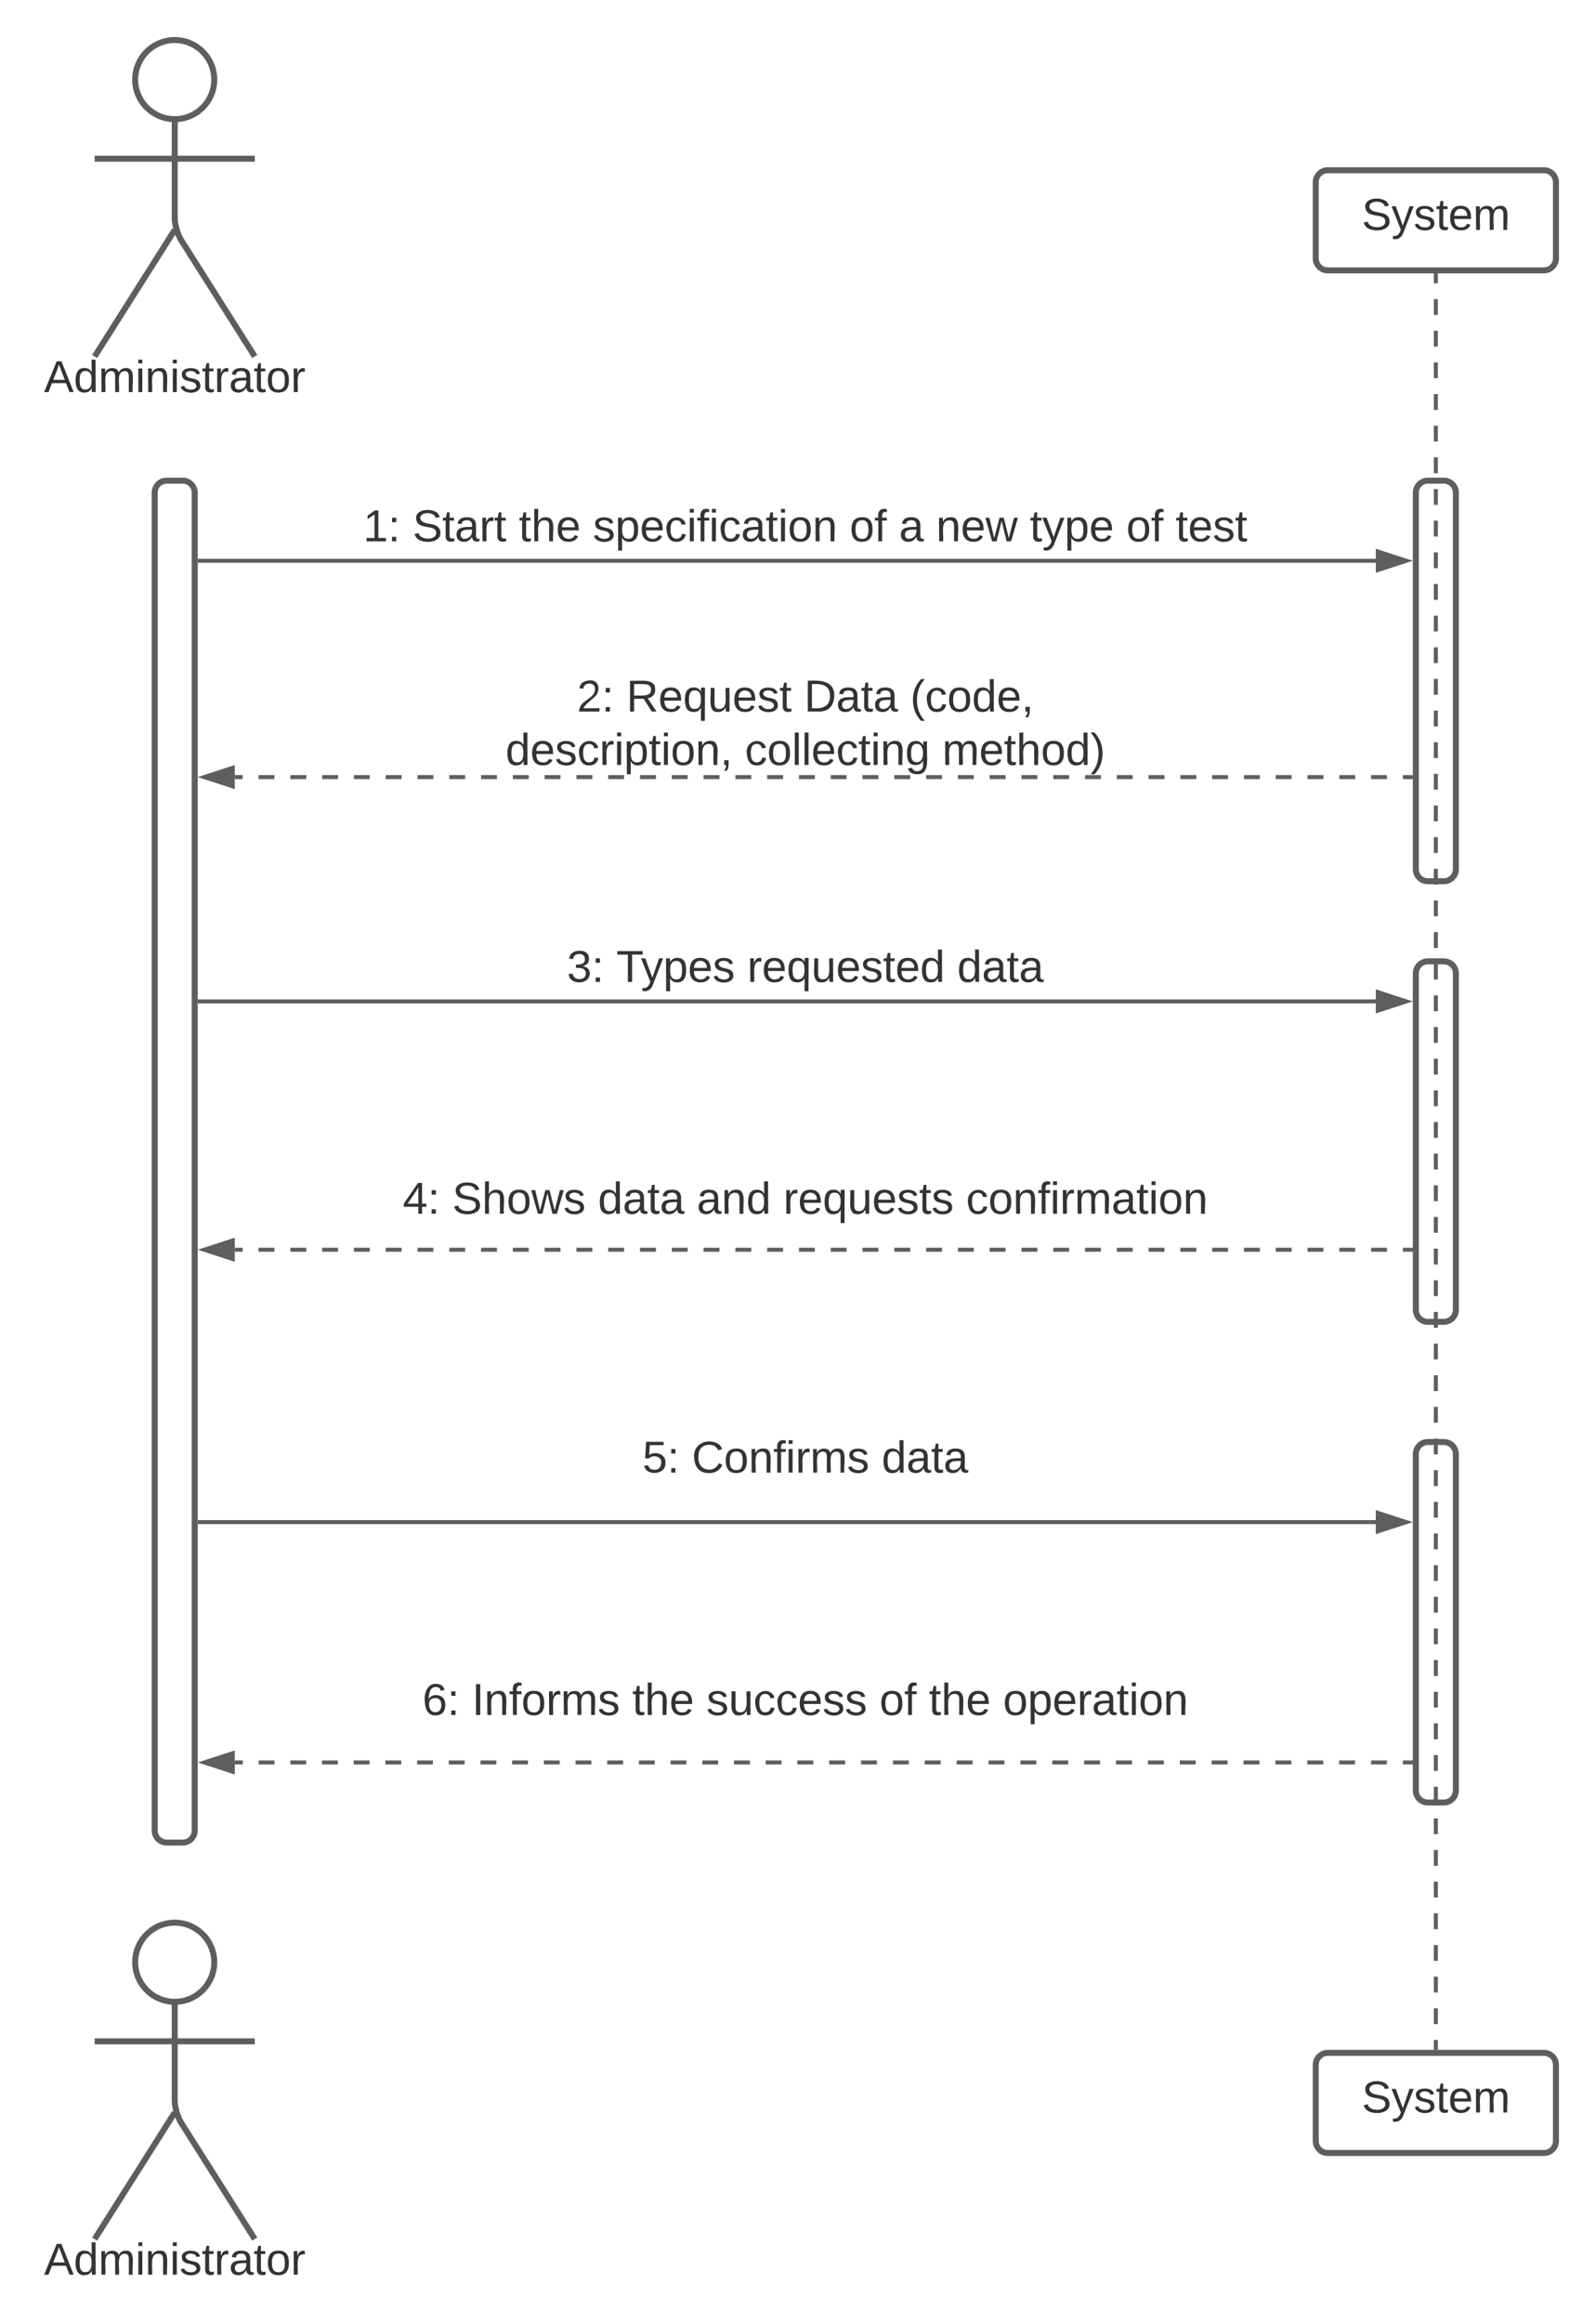 <svg xmlns="http://www.w3.org/2000/svg" xmlns:xlink="http://www.w3.org/1999/xlink" xmlns:lucid="lucid" width="797.28" height="1160"><g transform="translate(-62.722 -60)" lucid:page-tab-id="0_0"><path d="M0 0h1870.87v1322.83H0z" fill="#fff"/><path d="M169.75 99.75c0 10.9-8.84 19.75-19.75 19.75-10.9 0-19.75-8.84-19.75-19.75C130.25 88.85 139.1 80 150 80c10.9 0 19.75 8.84 19.75 19.75z" stroke="#5e5e5e" stroke-width="3" fill="#fff"/><path d="M150 119.5v49.3c0 3.3 1.44 8.27 3.2 11.07L190 238m-40-63.2L110 238m0-98.75h80" stroke="#5e5e5e" stroke-width="3" fill="none"/><path d="M110 86c0-3.3 2.7-6 6-6h68c3.3 0 6 2.7 6 6v168c0 3.3-2.7 6-6 6h-68c-3.3 0-6-2.7-6-6z" fill="none"/><use xlink:href="#a" transform="matrix(1,0,0,1,30,238) translate(54.722 17.778)"/><path d="M140 306c0-3.3 2.7-6 6-6h8c3.3 0 6 2.7 6 6v668c0 3.3-2.7 6-6 6h-8c-3.3 0-6-2.7-6-6z" stroke="#5e5e5e" stroke-width="3" fill="#fff"/><path d="M162.5 340H750" stroke="#5e5e5e" stroke-width="2" fill="none"/><path d="M162.53 341h-1.03v-2h1.03z" fill="#5e5e5e"/><path d="M765.26 340L751 344.64v-9.28z" stroke="#5e5e5e" stroke-width="2" fill="#5e5e5e"/><path d="M225 286c0-3.3 2.7-6 6-6h468c3.3 0 6 2.7 6 6v78c0 3.3-2.7 6-6 6H231c-3.3 0-6-2.7-6-6z" stroke="#000" stroke-opacity="0" stroke-width="3" fill="#fff" fill-opacity="0"/><use xlink:href="#b" transform="matrix(1,0,0,1,230,285) translate(14.167 45.278)"/><use xlink:href="#c" transform="matrix(1,0,0,1,230,285) translate(38.858 45.278)"/><use xlink:href="#d" transform="matrix(1,0,0,1,230,285) translate(91.883 45.278)"/><use xlink:href="#e" transform="matrix(1,0,0,1,230,285) translate(128.92 45.278)"/><use xlink:href="#f" transform="matrix(1,0,0,1,230,285) translate(257.13 45.278)"/><use xlink:href="#g" transform="matrix(1,0,0,1,230,285) translate(281.821 45.278)"/><use xlink:href="#h" transform="matrix(1,0,0,1,230,285) translate(300.34 45.278)"/><use xlink:href="#i" transform="matrix(1,0,0,1,230,285) translate(347.191 45.278)"/><use xlink:href="#f" transform="matrix(1,0,0,1,230,285) translate(395.34 45.278)"/><use xlink:href="#j" transform="matrix(1,0,0,1,230,285) translate(420.031 45.278)"/><path d="M770 306c0-3.3 2.7-6 6-6h8c3.3 0 6 2.7 6 6v188c0 3.3-2.7 6-6 6h-8c-3.3 0-6-2.7-6-6z" stroke="#5e5e5e" stroke-width="3" fill="#fff"/><path d="M767.5 448h-3.97m-7.94 0h-7.95m-7.94 0h-7.93m-7.94 0h-7.93m-7.94 0h-7.94m-7.94 0h-7.94m-7.94 0h-7.94m-7.94 0h-7.94m-7.94 0h-7.94m-7.94 0h-7.93m-7.94 0h-7.95m-7.94 0h-7.93m-7.94 0H573m-7.95 0h-7.94m-7.93 0h-7.94m-7.94 0h-7.94m-7.94 0h-7.94m-7.94 0h-7.94m-7.94 0h-7.94m-7.94 0h-7.94m-7.94 0h-7.94m-7.94 0h-7.93m-7.95 0h-7.94m-7.93 0h-7.94m-7.94 0h-7.95m-7.94 0h-7.93m-7.94 0h-7.94m-7.95 0h-7.93m-7.94 0h-7.94m-7.94 0h-7.94m-7.94 0h-7.94m-7.94 0h-7.94m-7.94 0h-7.94m-7.94 0h-7.93m-7.94 0h-7.93m-7.94 0h-7.94m-7.95 0h-7.94m-7.93 0H180" stroke="#5e5e5e" stroke-width="2" fill="none"/><path d="M768.5 449h-1.03v-2h1.03z" fill="#5e5e5e"/><path d="M164.74 448l14.26-4.64v9.28z" stroke="#5e5e5e" stroke-width="2" fill="#5e5e5e"/><path d="M295 386c0-3.3 2.7-6 6-6h328c3.3 0 6 2.7 6 6v78c0 3.3-2.7 6-6 6H301c-3.3 0-6-2.7-6-6z" stroke="#000" stroke-opacity="0" stroke-width="3" fill="#fff" fill-opacity="0"/><use xlink:href="#k" transform="matrix(1,0,0,1,300,385) translate(50.895 30.278)"/><use xlink:href="#l" transform="matrix(1,0,0,1,300,385) translate(75.586 30.278)"/><use xlink:href="#m" transform="matrix(1,0,0,1,300,385) translate(164.414 30.278)"/><use xlink:href="#n" transform="matrix(1,0,0,1,300,385) translate(217.438 30.278)"/><use xlink:href="#o" transform="matrix(1,0,0,1,300,385) translate(15.247 56.944)"/><use xlink:href="#p" transform="matrix(1,0,0,1,300,385) translate(134.815 56.944)"/><use xlink:href="#q" transform="matrix(1,0,0,1,300,385) translate(233.395 56.944)"/><path d="M162.5 560H750" stroke="#5e5e5e" stroke-width="2" fill="none"/><path d="M162.53 561h-1.03v-2h1.03z" fill="#5e5e5e"/><path d="M765.26 560L751 564.64v-9.28z" stroke="#5e5e5e" stroke-width="2" fill="#5e5e5e"/><path d="M225 506c0-3.3 2.7-6 6-6h468c3.3 0 6 2.7 6 6v78c0 3.3-2.7 6-6 6H231c-3.3 0-6-2.7-6-6z" stroke="#000" stroke-opacity="0" stroke-width="3" fill="#fff" fill-opacity="0"/><use xlink:href="#r" transform="matrix(1,0,0,1,230,505) translate(115.926 45.278)"/><use xlink:href="#s" transform="matrix(1,0,0,1,230,505) translate(140.617 45.278)"/><use xlink:href="#t" transform="matrix(1,0,0,1,230,505) translate(205.988 45.278)"/><use xlink:href="#u" transform="matrix(1,0,0,1,230,505) translate(310.864 45.278)"/><path d="M767.5 684h-3.97m-7.94 0h-7.95m-7.94 0h-7.93m-7.94 0h-7.93m-7.94 0h-7.94m-7.94 0h-7.94m-7.94 0h-7.94m-7.94 0h-7.94m-7.94 0h-7.94m-7.94 0h-7.93m-7.94 0h-7.95m-7.94 0h-7.93m-7.94 0H573m-7.95 0h-7.94m-7.93 0h-7.94m-7.94 0h-7.94m-7.94 0h-7.94m-7.94 0h-7.94m-7.94 0h-7.94m-7.94 0h-7.94m-7.94 0h-7.94m-7.94 0h-7.93m-7.95 0h-7.94m-7.93 0h-7.94m-7.94 0h-7.95m-7.94 0h-7.93m-7.94 0h-7.94m-7.95 0h-7.93m-7.94 0h-7.94m-7.94 0h-7.94m-7.94 0h-7.94m-7.94 0h-7.94m-7.94 0h-7.94m-7.94 0h-7.93m-7.94 0h-7.93m-7.94 0h-7.94m-7.95 0h-7.94m-7.93 0H180" stroke="#5e5e5e" stroke-width="2" fill="none"/><path d="M768.5 685h-1.03v-2h1.03z" fill="#5e5e5e"/><path d="M164.74 684l14.26-4.64v9.28z" stroke="#5e5e5e" stroke-width="2" fill="#5e5e5e"/><path d="M245 635.75c0-3.3 2.7-6 6-6h428c3.3 0 6 2.7 6 6v51.33c0 3.32-2.7 6-6 6H251c-3.3 0-6-2.68-6-6z" stroke="#000" stroke-opacity="0" stroke-width="3" fill="#fff" fill-opacity="0"/><use xlink:href="#v" transform="matrix(1,0,0,1,250,634.751) translate(13.951 31.278)"/><use xlink:href="#w" transform="matrix(1,0,0,1,250,634.751) translate(38.642 31.278)"/><use xlink:href="#x" transform="matrix(1,0,0,1,250,634.751) translate(111.42 31.278)"/><use xlink:href="#y" transform="matrix(1,0,0,1,250,634.751) translate(160.802 31.278)"/><use xlink:href="#z" transform="matrix(1,0,0,1,250,634.751) translate(204.012 31.278)"/><use xlink:href="#A" transform="matrix(1,0,0,1,250,634.751) translate(295.309 31.278)"/><path d="M162.5 820H750" stroke="#5e5e5e" stroke-width="2" fill="none"/><path d="M162.53 821h-1.03v-2h1.03z" fill="#5e5e5e"/><path d="M765.26 820L751 824.64v-9.28z" stroke="#5e5e5e" stroke-width="2" fill="#5e5e5e"/><path d="M345 766c0-3.3 2.7-6 6-6h228c3.3 0 6 2.7 6 6v48c0 3.3-2.7 6-6 6H351c-3.3 0-6-2.7-6-6z" stroke="#000" stroke-opacity="0" stroke-width="3" fill="#fff" fill-opacity="0"/><g><use xlink:href="#B" transform="matrix(1,0,0,1,350,765) translate(33.642 30.278)"/><use xlink:href="#C" transform="matrix(1,0,0,1,350,765) translate(58.333 30.278)"/><use xlink:href="#u" transform="matrix(1,0,0,1,350,765) translate(153.148 30.278)"/></g><path d="M770 546c0-3.3 2.7-6 6-6h8c3.3 0 6 2.7 6 6v168c0 3.3-2.7 6-6 6h-8c-3.3 0-6-2.7-6-6zM770 786c0-3.3 2.7-6 6-6h8c3.3 0 6 2.7 6 6v168c0 3.3-2.7 6-6 6h-8c-3.3 0-6-2.7-6-6z" stroke="#5e5e5e" stroke-width="3" fill="#fff"/><path d="M767.5 940h-3.98m-7.96 0h-7.96m-7.96 0h-7.96m-7.96 0h-7.96m-7.96 0h-7.96m-7.97 0h-7.96m-7.95 0H668m-7.97 0h-7.96m-7.96 0h-7.95m-7.96 0h-7.97m-7.96 0h-7.96m-7.95 0h-7.96m-7.97 0h-7.96m-7.96 0h-7.95m-7.96 0h-7.98m-7.96 0h-7.96m-7.96 0h-7.96m-7.96 0h-7.96m-7.96 0h-7.96m-7.96 0H461.04m-7.9 0h-7.93m-7.9 0h-7.92m-7.92 0h-7.92m-7.9 0h-7.93m-7.9 0h-7.92m-7.92 0h-7.92m-7.9 0h-7.93m-7.9 0h-7.92m-7.92 0h-7.92m-7.9 0h-7.93m-7.9 0h-7.92m-7.92 0h-7.92m-7.9 0h-7.93m-7.9 0h-7.92m-7.92 0h-7.92m-7.9 0h-7.93m-7.9 0h-7.92m-7.92 0H180" stroke="#5e5e5e" stroke-width="2" fill="none"/><path d="M768.5 941h-1.03v-2h1.03z" fill="#5e5e5e"/><path d="M164.74 940l14.26-4.64v9.28z" stroke="#5e5e5e" stroke-width="2" fill="#5e5e5e"/><path d="M255 886c0-3.3 2.7-6 6-6h408c3.3 0 6 2.7 6 6v51.33c0 3.32-2.7 6-6 6H261c-3.3 0-6-2.68-6-6z" stroke="#000" stroke-opacity="0" stroke-width="3" fill="#fff" fill-opacity="0"/><g><use xlink:href="#D" transform="matrix(1,0,0,1,260,885) translate(13.765 31.278)"/><use xlink:href="#E" transform="matrix(1,0,0,1,260,885) translate(38.457 31.278)"/><use xlink:href="#d" transform="matrix(1,0,0,1,260,885) translate(118.58 31.278)"/><use xlink:href="#F" transform="matrix(1,0,0,1,260,885) translate(155.617 31.278)"/><use xlink:href="#f" transform="matrix(1,0,0,1,260,885) translate(242.037 31.278)"/><use xlink:href="#d" transform="matrix(1,0,0,1,260,885) translate(266.728 31.278)"/><use xlink:href="#G" transform="matrix(1,0,0,1,260,885) translate(303.765 31.278)"/></g><path d="M169.75 1039.75c0 10.9-8.84 19.75-19.75 19.75-10.9 0-19.75-8.84-19.75-19.75 0-10.9 8.84-19.75 19.75-19.75 10.9 0 19.75 8.84 19.75 19.75z" stroke="#5e5e5e" stroke-width="3" fill="#fff"/><path d="M150 1059.5v49.3c0 3.3 1.44 8.27 3.2 11.07L190 1178m-40-63.2l-40 63.2m0-98.75h80" stroke="#5e5e5e" stroke-width="3" fill="none"/><path d="M110 1026c0-3.3 2.7-6 6-6h68c3.3 0 6 2.7 6 6v168c0 3.3-2.7 6-6 6h-68c-3.3 0-6-2.7-6-6z" fill="none"/><g><use xlink:href="#a" transform="matrix(1,0,0,1,30,1178) translate(54.722 17.778)"/></g><path d="M720 151c0-3.3 2.7-6 6-6h108c3.3 0 6 2.7 6 6v38c0 3.3-2.7 6-6 6H726c-3.3 0-6-2.7-6-6z" stroke="#5e5e5e" stroke-width="3" fill="#fff"/><g><use xlink:href="#H" transform="matrix(1,0,0,1,732,157) translate(10.994 17.778)"/></g><path d="M720 1091c0-3.3 2.7-6 6-6h108c3.3 0 6 2.7 6 6v38c0 3.3-2.7 6-6 6H726c-3.3 0-6-2.7-6-6z" stroke="#5e5e5e" stroke-width="3" fill="#fff"/><g><use xlink:href="#H" transform="matrix(1,0,0,1,732,1097) translate(10.994 17.778)"/></g><path d="M780 1082.5v-3.95m0-7.9v-7.9m0-7.9v-7.9m0-7.9v-7.9m0-7.9v-7.92m0-7.9v-7.9m0-7.9v-7.9m0-7.9v-7.9m0-7.9v-7.9m0-7.9v-7.9m0-7.9v-7.92m0-7.9v-7.9m0-7.9v-7.9m0-7.9v-7.9m0-7.9v-7.9m0-7.9v-7.9m0-7.9v-7.9m0-7.9v-7.9m0-7.9v-7.92m0-7.9v-7.9m0-7.9v-7.9m0-7.9v-7.9m0-7.9v-7.9m0-7.9v-7.9m0-7.9v-7.92m0-7.9v-7.9m0-7.9v-7.9m0-7.9v-7.9m0-7.9v-7.91m0-7.9v-7.9m0-7.9v-7.9m0-7.9v-7.9m0-7.9v-7.92m0-7.9v-7.9m0-7.9v-7.9m0-7.9v-7.9m0-7.9v-7.9m0-7.9v-7.9m0-7.9V478m0-7.9v-7.9m0-7.9v-7.9m0-7.9v-7.9m0-7.9v-7.9m0-7.9V399m0-7.9v-7.9m0-7.9v-7.9m0-7.9v-7.9m0-7.92v-7.9m0-7.9v-7.9m0-7.9v-7.9m0-7.9v-7.9m0-7.9v-7.9m0-7.9v-7.92m0-7.9v-7.9m0-7.9v-7.9m0-7.9v-7.9m0-7.9v-3.96" stroke="#5e5e5e" stroke-width="2" fill="none"/><path d="M781 1083.5h-2v-1.03h2zM781 197.53h-2v-1.03h2z" fill="#5e5e5e"/><defs><path fill="#333" d="M205 0l-28-72H64L36 0H1l101-248h38L239 0h-34zm-38-99l-47-123c-12 45-31 82-46 123h93" id="I"/><path fill="#333" d="M85-194c31 0 48 13 60 33l-1-100h32l1 261h-30c-2-10 0-23-3-31C134-8 116 4 85 4 32 4 16-35 15-94c0-66 23-100 70-100zm9 24c-40 0-46 34-46 75 0 40 6 74 45 74 42 0 51-32 51-76 0-42-9-74-50-73" id="J"/><path fill="#333" d="M210-169c-67 3-38 105-44 169h-31v-121c0-29-5-50-35-48C34-165 62-65 56 0H25l-1-190h30c1 10-1 24 2 32 10-44 99-50 107 0 11-21 27-35 58-36 85-2 47 119 55 194h-31v-121c0-29-5-49-35-48" id="K"/><path fill="#333" d="M24-231v-30h32v30H24zM24 0v-190h32V0H24" id="L"/><path fill="#333" d="M117-194c89-4 53 116 60 194h-32v-121c0-31-8-49-39-48C34-167 62-67 57 0H25l-1-190h30c1 10-1 24 2 32 11-22 29-35 61-36" id="M"/><path fill="#333" d="M135-143c-3-34-86-38-87 0 15 53 115 12 119 90S17 21 10-45l28-5c4 36 97 45 98 0-10-56-113-15-118-90-4-57 82-63 122-42 12 7 21 19 24 35" id="N"/><path fill="#333" d="M59-47c-2 24 18 29 38 22v24C64 9 27 4 27-40v-127H5v-23h24l9-43h21v43h35v23H59v120" id="O"/><path fill="#333" d="M114-163C36-179 61-72 57 0H25l-1-190h30c1 12-1 29 2 39 6-27 23-49 58-41v29" id="P"/><path fill="#333" d="M141-36C126-15 110 5 73 4 37 3 15-17 15-53c-1-64 63-63 125-63 3-35-9-54-41-54-24 1-41 7-42 31l-33-3c5-37 33-52 76-52 45 0 72 20 72 64v82c-1 20 7 32 28 27v20c-31 9-61-2-59-35zM48-53c0 20 12 33 32 33 41-3 63-29 60-74-43 2-92-5-92 41" id="Q"/><path fill="#333" d="M100-194c62-1 85 37 85 99 1 63-27 99-86 99S16-35 15-95c0-66 28-99 85-99zM99-20c44 1 53-31 53-75 0-43-8-75-51-75s-53 32-53 75 10 74 51 75" id="R"/><g id="a"><use transform="matrix(0.062,0,0,0.062,0,0)" xlink:href="#I"/><use transform="matrix(0.062,0,0,0.062,14.815,0)" xlink:href="#J"/><use transform="matrix(0.062,0,0,0.062,27.16,0)" xlink:href="#K"/><use transform="matrix(0.062,0,0,0.062,45.617,0)" xlink:href="#L"/><use transform="matrix(0.062,0,0,0.062,50.494,0)" xlink:href="#M"/><use transform="matrix(0.062,0,0,0.062,62.84,0)" xlink:href="#L"/><use transform="matrix(0.062,0,0,0.062,67.716,0)" xlink:href="#N"/><use transform="matrix(0.062,0,0,0.062,78.827,0)" xlink:href="#O"/><use transform="matrix(0.062,0,0,0.062,85,0)" xlink:href="#P"/><use transform="matrix(0.062,0,0,0.062,92.346,0)" xlink:href="#Q"/><use transform="matrix(0.062,0,0,0.062,104.691,0)" xlink:href="#O"/><use transform="matrix(0.062,0,0,0.062,110.864,0)" xlink:href="#R"/><use transform="matrix(0.062,0,0,0.062,123.21,0)" xlink:href="#P"/></g><path fill="#333" d="M27 0v-27h64v-190l-56 39v-29l58-41h29v221h61V0H27" id="S"/><path fill="#333" d="M33-154v-36h34v36H33zM33 0v-36h34V0H33" id="T"/><g id="b"><use transform="matrix(0.062,0,0,0.062,0,0)" xlink:href="#S"/><use transform="matrix(0.062,0,0,0.062,12.346,0)" xlink:href="#T"/></g><path fill="#333" d="M185-189c-5-48-123-54-124 2 14 75 158 14 163 119 3 78-121 87-175 55-17-10-28-26-33-46l33-7c5 56 141 63 141-1 0-78-155-14-162-118-5-82 145-84 179-34 5 7 8 16 11 25" id="U"/><g id="c"><use transform="matrix(0.062,0,0,0.062,0,0)" xlink:href="#U"/><use transform="matrix(0.062,0,0,0.062,14.815,0)" xlink:href="#O"/><use transform="matrix(0.062,0,0,0.062,20.988,0)" xlink:href="#Q"/><use transform="matrix(0.062,0,0,0.062,33.333,0)" xlink:href="#P"/><use transform="matrix(0.062,0,0,0.062,40.679,0)" xlink:href="#O"/></g><path fill="#333" d="M106-169C34-169 62-67 57 0H25v-261h32l-1 103c12-21 28-36 61-36 89 0 53 116 60 194h-32v-121c2-32-8-49-39-48" id="V"/><path fill="#333" d="M100-194c63 0 86 42 84 106H49c0 40 14 67 53 68 26 1 43-12 49-29l28 8c-11 28-37 45-77 45C44 4 14-33 15-96c1-61 26-98 85-98zm52 81c6-60-76-77-97-28-3 7-6 17-6 28h103" id="W"/><g id="d"><use transform="matrix(0.062,0,0,0.062,0,0)" xlink:href="#O"/><use transform="matrix(0.062,0,0,0.062,6.173,0)" xlink:href="#V"/><use transform="matrix(0.062,0,0,0.062,18.519,0)" xlink:href="#W"/></g><path fill="#333" d="M115-194c55 1 70 41 70 98S169 2 115 4C84 4 66-9 55-30l1 105H24l-1-265h31l2 30c10-21 28-34 59-34zm-8 174c40 0 45-34 45-75s-6-73-45-74c-42 0-51 32-51 76 0 43 10 73 51 73" id="X"/><path fill="#333" d="M96-169c-40 0-48 33-48 73s9 75 48 75c24 0 41-14 43-38l32 2c-6 37-31 61-74 61-59 0-76-41-82-99-10-93 101-131 147-64 4 7 5 14 7 22l-32 3c-4-21-16-35-41-35" id="Y"/><path fill="#333" d="M101-234c-31-9-42 10-38 44h38v23H63V0H32v-167H5v-23h27c-7-52 17-82 69-68v24" id="Z"/><g id="e"><use transform="matrix(0.062,0,0,0.062,0,0)" xlink:href="#N"/><use transform="matrix(0.062,0,0,0.062,11.111,0)" xlink:href="#X"/><use transform="matrix(0.062,0,0,0.062,23.457,0)" xlink:href="#W"/><use transform="matrix(0.062,0,0,0.062,35.802,0)" xlink:href="#Y"/><use transform="matrix(0.062,0,0,0.062,46.914,0)" xlink:href="#L"/><use transform="matrix(0.062,0,0,0.062,51.79,0)" xlink:href="#Z"/><use transform="matrix(0.062,0,0,0.062,57.963,0)" xlink:href="#L"/><use transform="matrix(0.062,0,0,0.062,62.84,0)" xlink:href="#Y"/><use transform="matrix(0.062,0,0,0.062,73.951,0)" xlink:href="#Q"/><use transform="matrix(0.062,0,0,0.062,86.296,0)" xlink:href="#O"/><use transform="matrix(0.062,0,0,0.062,92.469,0)" xlink:href="#L"/><use transform="matrix(0.062,0,0,0.062,97.346,0)" xlink:href="#R"/><use transform="matrix(0.062,0,0,0.062,109.691,0)" xlink:href="#M"/></g><g id="f"><use transform="matrix(0.062,0,0,0.062,0,0)" xlink:href="#R"/><use transform="matrix(0.062,0,0,0.062,12.346,0)" xlink:href="#Z"/></g><use transform="matrix(0.062,0,0,0.062,0,0)" xlink:href="#Q" id="g"/><path fill="#333" d="M206 0h-36l-40-164L89 0H53L-1-190h32L70-26l43-164h34l41 164 42-164h31" id="aa"/><g id="h"><use transform="matrix(0.062,0,0,0.062,0,0)" xlink:href="#M"/><use transform="matrix(0.062,0,0,0.062,12.346,0)" xlink:href="#W"/><use transform="matrix(0.062,0,0,0.062,24.691,0)" xlink:href="#aa"/></g><path fill="#333" d="M179-190L93 31C79 59 56 82 12 73V49c39 6 53-20 64-50L1-190h34L92-34l54-156h33" id="ab"/><g id="i"><use transform="matrix(0.062,0,0,0.062,0,0)" xlink:href="#O"/><use transform="matrix(0.062,0,0,0.062,6.173,0)" xlink:href="#ab"/><use transform="matrix(0.062,0,0,0.062,17.284,0)" xlink:href="#X"/><use transform="matrix(0.062,0,0,0.062,29.63,0)" xlink:href="#W"/></g><g id="j"><use transform="matrix(0.062,0,0,0.062,0,0)" xlink:href="#O"/><use transform="matrix(0.062,0,0,0.062,6.173,0)" xlink:href="#W"/><use transform="matrix(0.062,0,0,0.062,18.519,0)" xlink:href="#N"/><use transform="matrix(0.062,0,0,0.062,29.63,0)" xlink:href="#O"/></g><path fill="#333" d="M101-251c82-7 93 87 43 132L82-64C71-53 59-42 53-27h129V0H18c2-99 128-94 128-182 0-28-16-43-45-43s-46 15-49 41l-32-3c6-41 34-60 81-64" id="ac"/><g id="k"><use transform="matrix(0.062,0,0,0.062,0,0)" xlink:href="#ac"/><use transform="matrix(0.062,0,0,0.062,12.346,0)" xlink:href="#T"/></g><path fill="#333" d="M233-177c-1 41-23 64-60 70L243 0h-38l-65-103H63V0H30v-248c88 3 205-21 203 71zM63-129c60-2 137 13 137-47 0-61-80-42-137-45v92" id="ad"/><path fill="#333" d="M145-31C134-9 116 4 85 4 32 4 16-35 15-94c0-59 17-99 70-100 32-1 48 14 60 33 0-11-1-24 2-32h30l-1 268h-32zM93-21c41 0 51-33 51-76s-8-73-50-73c-40 0-46 35-46 75s5 74 45 74" id="ae"/><path fill="#333" d="M84 4C-5 8 30-112 23-190h32v120c0 31 7 50 39 49 72-2 45-101 50-169h31l1 190h-30c-1-10 1-25-2-33-11 22-28 36-60 37" id="af"/><g id="l"><use transform="matrix(0.062,0,0,0.062,0,0)" xlink:href="#ad"/><use transform="matrix(0.062,0,0,0.062,15.988,0)" xlink:href="#W"/><use transform="matrix(0.062,0,0,0.062,28.333,0)" xlink:href="#ae"/><use transform="matrix(0.062,0,0,0.062,40.679,0)" xlink:href="#af"/><use transform="matrix(0.062,0,0,0.062,53.025,0)" xlink:href="#W"/><use transform="matrix(0.062,0,0,0.062,65.37,0)" xlink:href="#N"/><use transform="matrix(0.062,0,0,0.062,76.481,0)" xlink:href="#O"/></g><path fill="#333" d="M30-248c118-7 216 8 213 122C240-48 200 0 122 0H30v-248zM63-27c89 8 146-16 146-99s-60-101-146-95v194" id="ag"/><g id="m"><use transform="matrix(0.062,0,0,0.062,0,0)" xlink:href="#ag"/><use transform="matrix(0.062,0,0,0.062,15.988,0)" xlink:href="#Q"/><use transform="matrix(0.062,0,0,0.062,28.333,0)" xlink:href="#O"/><use transform="matrix(0.062,0,0,0.062,34.506,0)" xlink:href="#Q"/></g><path fill="#333" d="M87 75C49 33 22-17 22-94c0-76 28-126 65-167h31c-38 41-64 92-64 168S80 34 118 75H87" id="ah"/><path fill="#333" d="M68-38c1 34 0 65-14 84H32c9-13 17-26 17-46H33v-38h35" id="ai"/><g id="n"><use transform="matrix(0.062,0,0,0.062,0,0)" xlink:href="#ah"/><use transform="matrix(0.062,0,0,0.062,7.346,0)" xlink:href="#Y"/><use transform="matrix(0.062,0,0,0.062,18.457,0)" xlink:href="#R"/><use transform="matrix(0.062,0,0,0.062,30.802,0)" xlink:href="#J"/><use transform="matrix(0.062,0,0,0.062,43.148,0)" xlink:href="#W"/><use transform="matrix(0.062,0,0,0.062,55.494,0)" xlink:href="#ai"/></g><g id="o"><use transform="matrix(0.062,0,0,0.062,0,0)" xlink:href="#J"/><use transform="matrix(0.062,0,0,0.062,12.346,0)" xlink:href="#W"/><use transform="matrix(0.062,0,0,0.062,24.691,0)" xlink:href="#N"/><use transform="matrix(0.062,0,0,0.062,35.802,0)" xlink:href="#Y"/><use transform="matrix(0.062,0,0,0.062,46.914,0)" xlink:href="#P"/><use transform="matrix(0.062,0,0,0.062,54.259,0)" xlink:href="#L"/><use transform="matrix(0.062,0,0,0.062,59.136,0)" xlink:href="#X"/><use transform="matrix(0.062,0,0,0.062,71.481,0)" xlink:href="#O"/><use transform="matrix(0.062,0,0,0.062,77.654,0)" xlink:href="#L"/><use transform="matrix(0.062,0,0,0.062,82.531,0)" xlink:href="#R"/><use transform="matrix(0.062,0,0,0.062,94.877,0)" xlink:href="#M"/><use transform="matrix(0.062,0,0,0.062,107.222,0)" xlink:href="#ai"/></g><path fill="#333" d="M24 0v-261h32V0H24" id="aj"/><path fill="#333" d="M177-190C167-65 218 103 67 71c-23-6-38-20-44-43l32-5c15 47 100 32 89-28v-30C133-14 115 1 83 1 29 1 15-40 15-95c0-56 16-97 71-98 29-1 48 16 59 35 1-10 0-23 2-32h30zM94-22c36 0 50-32 50-73 0-42-14-75-50-75-39 0-46 34-46 75s6 73 46 73" id="ak"/><g id="p"><use transform="matrix(0.062,0,0,0.062,0,0)" xlink:href="#Y"/><use transform="matrix(0.062,0,0,0.062,11.111,0)" xlink:href="#R"/><use transform="matrix(0.062,0,0,0.062,23.457,0)" xlink:href="#aj"/><use transform="matrix(0.062,0,0,0.062,28.333,0)" xlink:href="#aj"/><use transform="matrix(0.062,0,0,0.062,33.21,0)" xlink:href="#W"/><use transform="matrix(0.062,0,0,0.062,45.556,0)" xlink:href="#Y"/><use transform="matrix(0.062,0,0,0.062,56.667,0)" xlink:href="#O"/><use transform="matrix(0.062,0,0,0.062,62.84,0)" xlink:href="#L"/><use transform="matrix(0.062,0,0,0.062,67.716,0)" xlink:href="#M"/><use transform="matrix(0.062,0,0,0.062,80.062,0)" xlink:href="#ak"/></g><path fill="#333" d="M33-261c38 41 65 92 65 168S71 34 33 75H2C39 34 66-17 66-93S39-220 2-261h31" id="al"/><g id="q"><use transform="matrix(0.062,0,0,0.062,0,0)" xlink:href="#K"/><use transform="matrix(0.062,0,0,0.062,18.457,0)" xlink:href="#W"/><use transform="matrix(0.062,0,0,0.062,30.802,0)" xlink:href="#O"/><use transform="matrix(0.062,0,0,0.062,36.975,0)" xlink:href="#V"/><use transform="matrix(0.062,0,0,0.062,49.321,0)" xlink:href="#R"/><use transform="matrix(0.062,0,0,0.062,61.667,0)" xlink:href="#J"/><use transform="matrix(0.062,0,0,0.062,74.012,0)" xlink:href="#al"/></g><path fill="#333" d="M126-127c33 6 58 20 58 59 0 88-139 92-164 29-3-8-5-16-6-25l32-3c6 27 21 44 54 44 32 0 52-15 52-46 0-38-36-46-79-43v-28c39 1 72-4 72-42 0-27-17-43-46-43-28 0-47 15-49 41l-32-3c6-42 35-63 81-64 48-1 79 21 79 65 0 36-21 52-52 59" id="am"/><g id="r"><use transform="matrix(0.062,0,0,0.062,0,0)" xlink:href="#am"/><use transform="matrix(0.062,0,0,0.062,12.346,0)" xlink:href="#T"/></g><path fill="#333" d="M127-220V0H93v-220H8v-28h204v28h-85" id="an"/><g id="s"><use transform="matrix(0.062,0,0,0.062,0,0)" xlink:href="#an"/><use transform="matrix(0.062,0,0,0.062,12.284,0)" xlink:href="#ab"/><use transform="matrix(0.062,0,0,0.062,23.395,0)" xlink:href="#X"/><use transform="matrix(0.062,0,0,0.062,35.741,0)" xlink:href="#W"/><use transform="matrix(0.062,0,0,0.062,48.086,0)" xlink:href="#N"/></g><g id="t"><use transform="matrix(0.062,0,0,0.062,0,0)" xlink:href="#P"/><use transform="matrix(0.062,0,0,0.062,7.346,0)" xlink:href="#W"/><use transform="matrix(0.062,0,0,0.062,19.691,0)" xlink:href="#ae"/><use transform="matrix(0.062,0,0,0.062,32.037,0)" xlink:href="#af"/><use transform="matrix(0.062,0,0,0.062,44.383,0)" xlink:href="#W"/><use transform="matrix(0.062,0,0,0.062,56.728,0)" xlink:href="#N"/><use transform="matrix(0.062,0,0,0.062,67.84,0)" xlink:href="#O"/><use transform="matrix(0.062,0,0,0.062,74.012,0)" xlink:href="#W"/><use transform="matrix(0.062,0,0,0.062,86.358,0)" xlink:href="#J"/></g><g id="u"><use transform="matrix(0.062,0,0,0.062,0,0)" xlink:href="#J"/><use transform="matrix(0.062,0,0,0.062,12.346,0)" xlink:href="#Q"/><use transform="matrix(0.062,0,0,0.062,24.691,0)" xlink:href="#O"/><use transform="matrix(0.062,0,0,0.062,30.864,0)" xlink:href="#Q"/></g><path fill="#333" d="M155-56V0h-30v-56H8v-25l114-167h33v167h35v25h-35zm-30-156c-27 46-58 90-88 131h88v-131" id="ao"/><g id="v"><use transform="matrix(0.062,0,0,0.062,0,0)" xlink:href="#ao"/><use transform="matrix(0.062,0,0,0.062,12.346,0)" xlink:href="#T"/></g><g id="w"><use transform="matrix(0.062,0,0,0.062,0,0)" xlink:href="#U"/><use transform="matrix(0.062,0,0,0.062,14.815,0)" xlink:href="#V"/><use transform="matrix(0.062,0,0,0.062,27.16,0)" xlink:href="#R"/><use transform="matrix(0.062,0,0,0.062,39.506,0)" xlink:href="#aa"/><use transform="matrix(0.062,0,0,0.062,55.494,0)" xlink:href="#N"/></g><g id="x"><use transform="matrix(0.062,0,0,0.062,0,0)" xlink:href="#J"/><use transform="matrix(0.062,0,0,0.062,12.346,0)" xlink:href="#Q"/><use transform="matrix(0.062,0,0,0.062,24.691,0)" xlink:href="#O"/><use transform="matrix(0.062,0,0,0.062,30.864,0)" xlink:href="#Q"/></g><g id="y"><use transform="matrix(0.062,0,0,0.062,0,0)" xlink:href="#Q"/><use transform="matrix(0.062,0,0,0.062,12.346,0)" xlink:href="#M"/><use transform="matrix(0.062,0,0,0.062,24.691,0)" xlink:href="#J"/></g><g id="z"><use transform="matrix(0.062,0,0,0.062,0,0)" xlink:href="#P"/><use transform="matrix(0.062,0,0,0.062,7.346,0)" xlink:href="#W"/><use transform="matrix(0.062,0,0,0.062,19.691,0)" xlink:href="#ae"/><use transform="matrix(0.062,0,0,0.062,32.037,0)" xlink:href="#af"/><use transform="matrix(0.062,0,0,0.062,44.383,0)" xlink:href="#W"/><use transform="matrix(0.062,0,0,0.062,56.728,0)" xlink:href="#N"/><use transform="matrix(0.062,0,0,0.062,67.84,0)" xlink:href="#O"/><use transform="matrix(0.062,0,0,0.062,74.012,0)" xlink:href="#N"/></g><g id="A"><use transform="matrix(0.062,0,0,0.062,0,0)" xlink:href="#Y"/><use transform="matrix(0.062,0,0,0.062,11.111,0)" xlink:href="#R"/><use transform="matrix(0.062,0,0,0.062,23.457,0)" xlink:href="#M"/><use transform="matrix(0.062,0,0,0.062,35.802,0)" xlink:href="#Z"/><use transform="matrix(0.062,0,0,0.062,41.975,0)" xlink:href="#L"/><use transform="matrix(0.062,0,0,0.062,46.852,0)" xlink:href="#P"/><use transform="matrix(0.062,0,0,0.062,54.198,0)" xlink:href="#K"/><use transform="matrix(0.062,0,0,0.062,72.654,0)" xlink:href="#Q"/><use transform="matrix(0.062,0,0,0.062,85,0)" xlink:href="#O"/><use transform="matrix(0.062,0,0,0.062,91.173,0)" xlink:href="#L"/><use transform="matrix(0.062,0,0,0.062,96.049,0)" xlink:href="#R"/><use transform="matrix(0.062,0,0,0.062,108.395,0)" xlink:href="#M"/></g><path fill="#333" d="M54-142c48-35 137-8 131 61C196 18 31 33 14-55l32-4c7 23 22 37 52 37 35-1 51-22 54-58 4-55-73-65-99-34H22l8-134h141v27H59" id="ap"/><g id="B"><use transform="matrix(0.062,0,0,0.062,0,0)" xlink:href="#ap"/><use transform="matrix(0.062,0,0,0.062,12.346,0)" xlink:href="#T"/></g><path fill="#333" d="M212-179c-10-28-35-45-73-45-59 0-87 40-87 99 0 60 29 101 89 101 43 0 62-24 78-52l27 14C228-24 195 4 139 4 59 4 22-46 18-125c-6-104 99-153 187-111 19 9 31 26 39 46" id="aq"/><g id="C"><use transform="matrix(0.062,0,0,0.062,0,0)" xlink:href="#aq"/><use transform="matrix(0.062,0,0,0.062,15.988,0)" xlink:href="#R"/><use transform="matrix(0.062,0,0,0.062,28.333,0)" xlink:href="#M"/><use transform="matrix(0.062,0,0,0.062,40.679,0)" xlink:href="#Z"/><use transform="matrix(0.062,0,0,0.062,46.852,0)" xlink:href="#L"/><use transform="matrix(0.062,0,0,0.062,51.728,0)" xlink:href="#P"/><use transform="matrix(0.062,0,0,0.062,59.074,0)" xlink:href="#K"/><use transform="matrix(0.062,0,0,0.062,77.531,0)" xlink:href="#N"/></g><path fill="#333" d="M110-160c48 1 74 30 74 79 0 53-28 85-80 85-65 0-83-55-86-122-5-90 50-162 133-122 14 7 22 21 27 39l-31 6c-5-40-67-38-82-6-9 19-15 44-15 74 11-20 30-34 60-33zm-7 138c34 0 49-23 49-58s-16-56-50-56c-29 0-50 16-49 49 1 36 15 65 50 65" id="ar"/><g id="D"><use transform="matrix(0.062,0,0,0.062,0,0)" xlink:href="#ar"/><use transform="matrix(0.062,0,0,0.062,12.346,0)" xlink:href="#T"/></g><path fill="#333" d="M33 0v-248h34V0H33" id="as"/><g id="E"><use transform="matrix(0.062,0,0,0.062,0,0)" xlink:href="#as"/><use transform="matrix(0.062,0,0,0.062,6.173,0)" xlink:href="#M"/><use transform="matrix(0.062,0,0,0.062,18.519,0)" xlink:href="#Z"/><use transform="matrix(0.062,0,0,0.062,24.691,0)" xlink:href="#R"/><use transform="matrix(0.062,0,0,0.062,37.037,0)" xlink:href="#P"/><use transform="matrix(0.062,0,0,0.062,44.383,0)" xlink:href="#K"/><use transform="matrix(0.062,0,0,0.062,62.84,0)" xlink:href="#N"/></g><g id="F"><use transform="matrix(0.062,0,0,0.062,0,0)" xlink:href="#N"/><use transform="matrix(0.062,0,0,0.062,11.111,0)" xlink:href="#af"/><use transform="matrix(0.062,0,0,0.062,23.457,0)" xlink:href="#Y"/><use transform="matrix(0.062,0,0,0.062,34.568,0)" xlink:href="#Y"/><use transform="matrix(0.062,0,0,0.062,45.679,0)" xlink:href="#W"/><use transform="matrix(0.062,0,0,0.062,58.025,0)" xlink:href="#N"/><use transform="matrix(0.062,0,0,0.062,69.136,0)" xlink:href="#N"/></g><g id="G"><use transform="matrix(0.062,0,0,0.062,0,0)" xlink:href="#R"/><use transform="matrix(0.062,0,0,0.062,12.346,0)" xlink:href="#X"/><use transform="matrix(0.062,0,0,0.062,24.691,0)" xlink:href="#W"/><use transform="matrix(0.062,0,0,0.062,37.037,0)" xlink:href="#P"/><use transform="matrix(0.062,0,0,0.062,44.383,0)" xlink:href="#Q"/><use transform="matrix(0.062,0,0,0.062,56.728,0)" xlink:href="#O"/><use transform="matrix(0.062,0,0,0.062,62.901,0)" xlink:href="#L"/><use transform="matrix(0.062,0,0,0.062,67.778,0)" xlink:href="#R"/><use transform="matrix(0.062,0,0,0.062,80.123,0)" xlink:href="#M"/></g><g id="H"><use transform="matrix(0.062,0,0,0.062,0,0)" xlink:href="#U"/><use transform="matrix(0.062,0,0,0.062,14.815,0)" xlink:href="#ab"/><use transform="matrix(0.062,0,0,0.062,25.926,0)" xlink:href="#N"/><use transform="matrix(0.062,0,0,0.062,37.037,0)" xlink:href="#O"/><use transform="matrix(0.062,0,0,0.062,43.21,0)" xlink:href="#W"/><use transform="matrix(0.062,0,0,0.062,55.556,0)" xlink:href="#K"/></g></defs></g></svg>